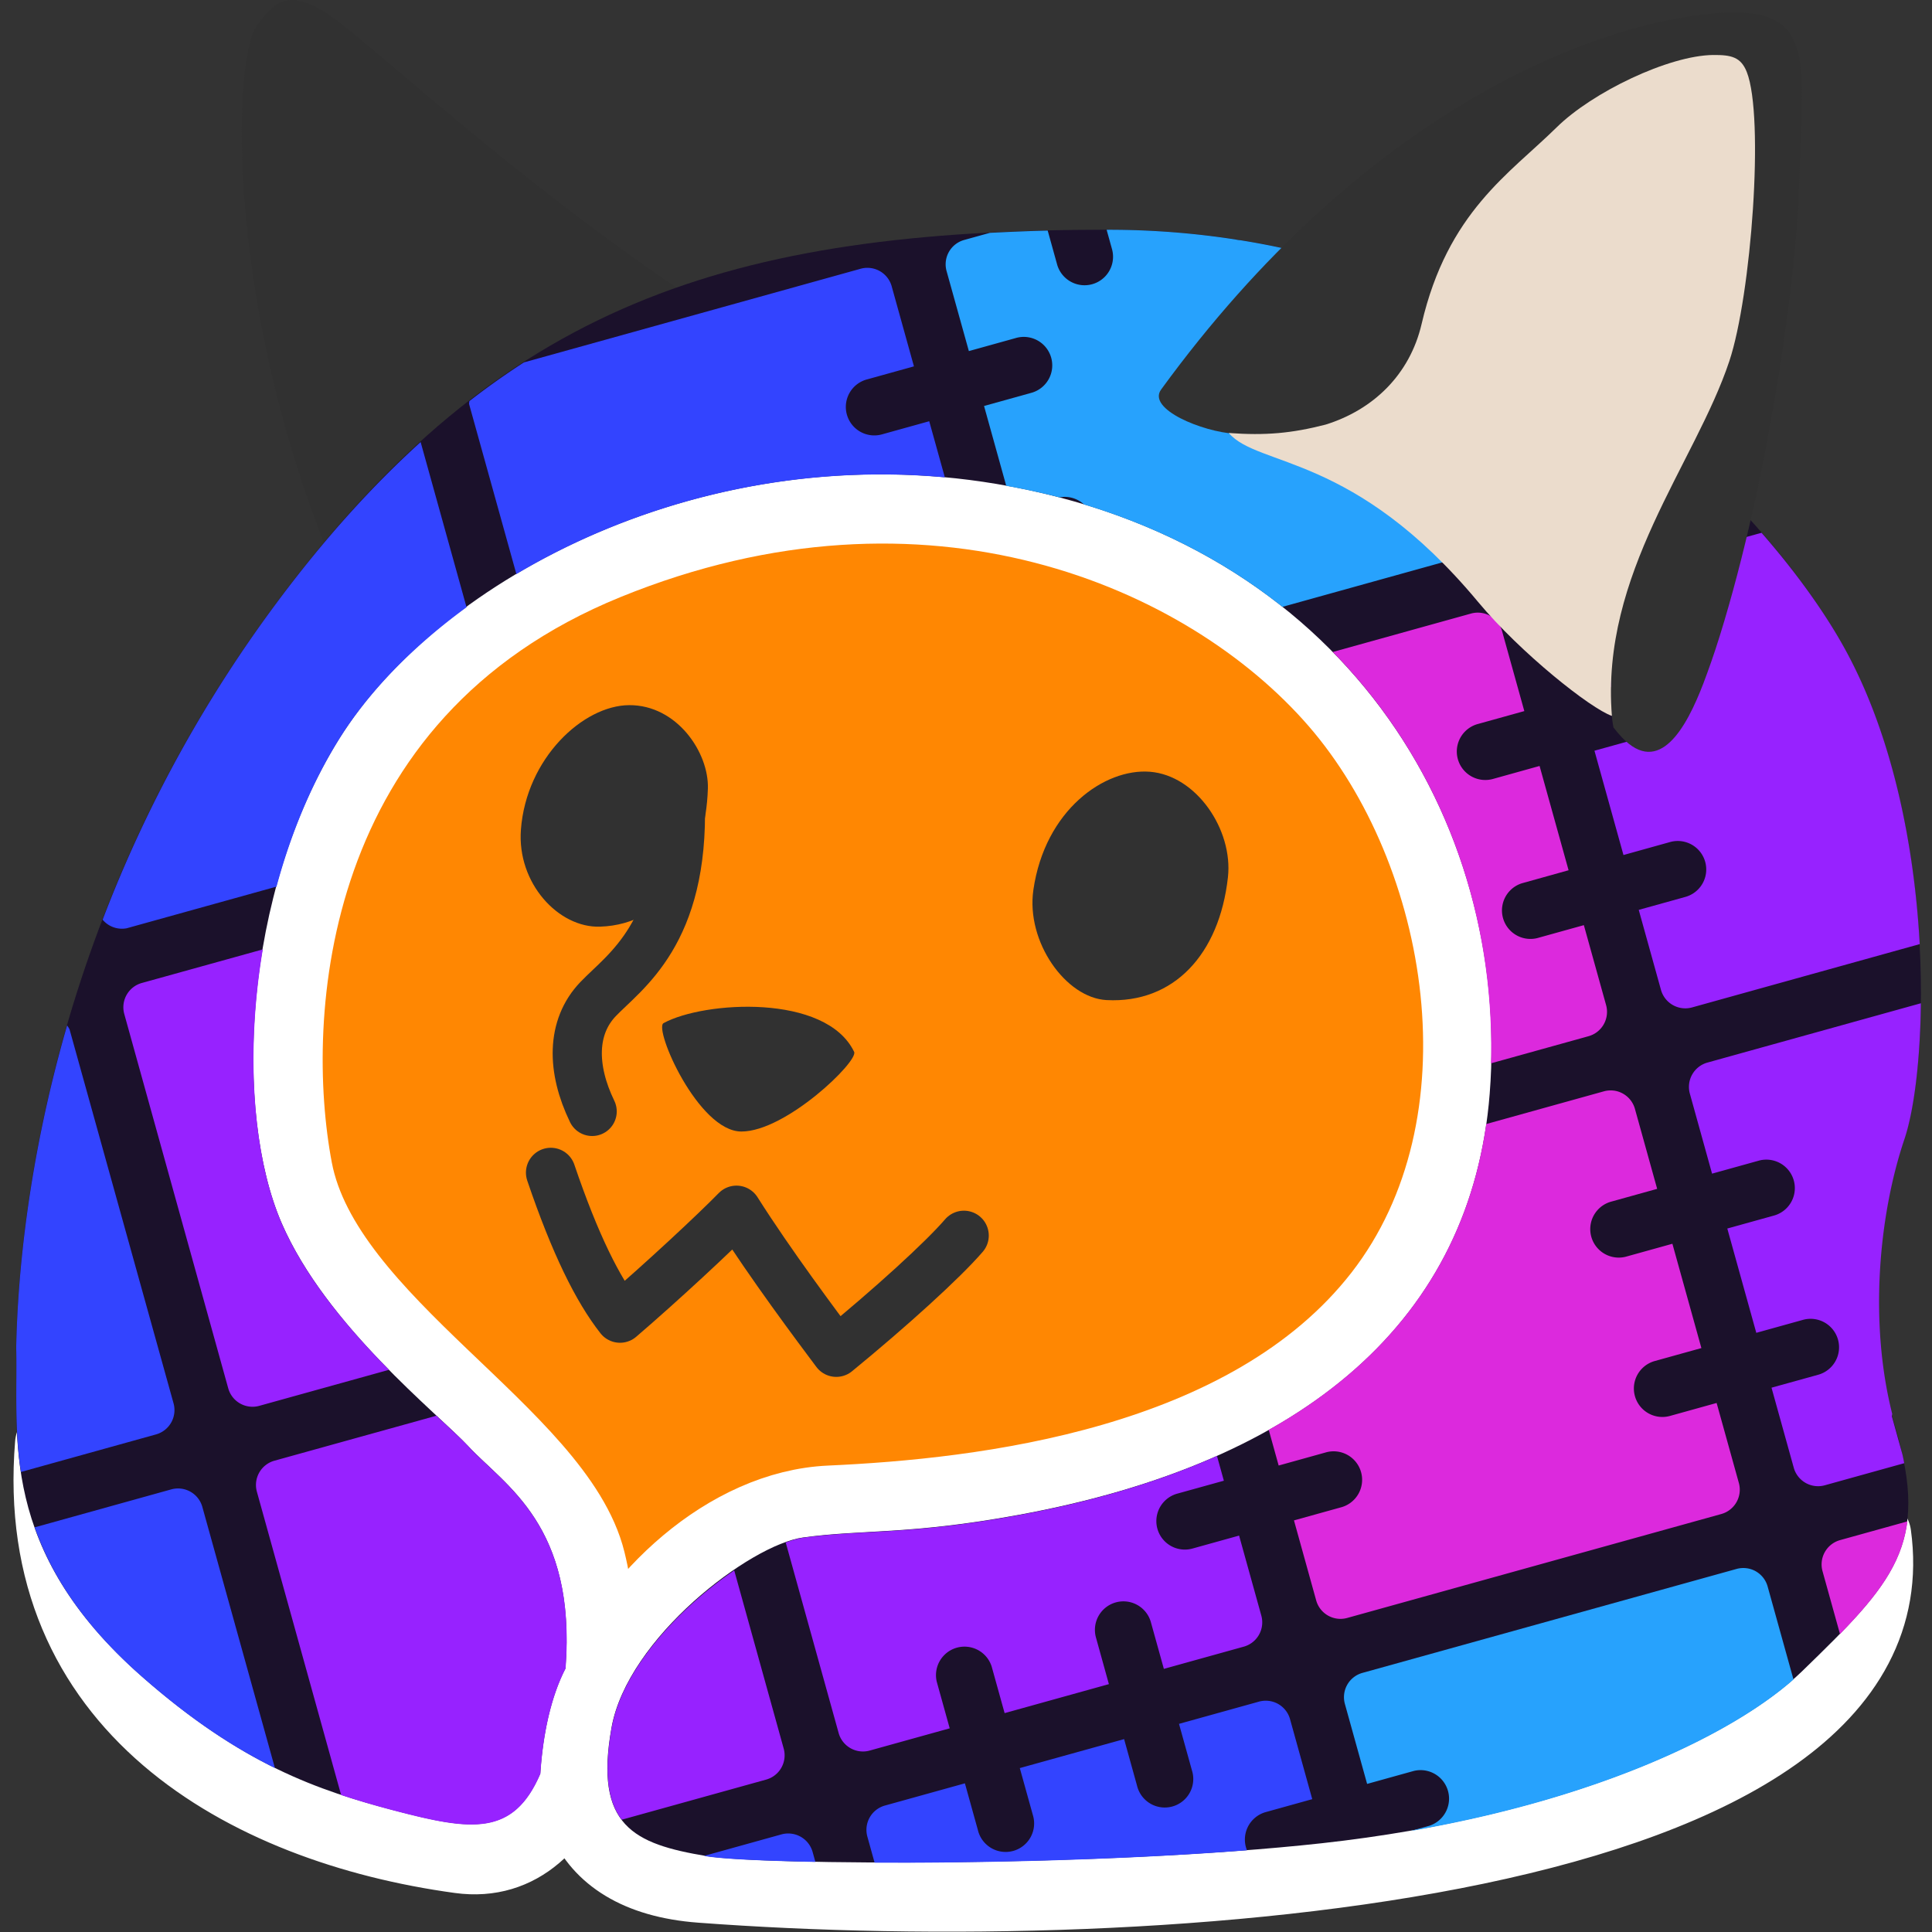 <?xml version="1.0" encoding="UTF-8" standalone="no"?>
<svg
   xml:space="preserve"
   width="128"
   height="128"
   version="1.1"
   id="svg38"
   sodipodi:docname="cozy-blobfox.svg"
   inkscape:version="1.2.2 (b0a8486541, 2022-12-01)"
   xmlns:inkscape="http://www.inkscape.org/namespaces/inkscape"
   xmlns:sodipodi="http://sodipodi.sourceforge.net/DTD/sodipodi-0.dtd"
   xmlns="http://www.w3.org/2000/svg"
   xmlns:svg="http://www.w3.org/2000/svg"><rect width="100%" height="100%" fill="#333333" stroke="none"/><defs
     id="defs42" /><sodipodi:namedview
     id="namedview40"
     pagecolor="#20172e"
     bordercolor="#999999"
     borderopacity="1"
     inkscape:showpageshadow="0"
     inkscape:pageopacity="0"
     inkscape:pagecheckerboard="0"
     inkscape:deskcolor="#d1d1d1"
     showgrid="false"
     inkscape:zoom="4.8447863"
     inkscape:cx="99.591596"
     inkscape:cy="60.477384"
     inkscape:window-width="2560"
     inkscape:window-height="1411"
     inkscape:window-x="1920"
     inkscape:window-y="0"
     inkscape:window-maximized="1"
     inkscape:current-layer="svg38" /><g
     style="display:inline"
     id="g24"
     inkscape:label="Base"><path
       d="m 69.97,33.403 c 0.309,0.08 0.617,0.159 0.92,0.245 -0.304,-0.084 -0.61,-0.167 -0.92,-0.245 z m -10.94,2.823 a 40.22,40.22 0 0 0 -2.45,0.085 c -4.41,0.288 -9.1,1.314 -13.974,3.297 -9.635,3.92 -14.51,10.494 -16.938,17.354 -2.427,6.86 -2.22,14.043 -1.405,18.535 0.74,4.083 4.469,7.918 8.59,11.868 4.122,3.95 8.724,8.034 9.88,12.727 0.125,0.513 0.178,1.064 0.272,1.597 3.277,-3.772 7.687,-6.694 12.756,-6.923 9.494,-0.427 25.36,-2.151 33.17,-12.255 3.754,-4.859 5.03,-11.254 4.383,-17.648 C 92.646,58.244 89.993,52.171 86.223,47.816 80.883,41.648 71.129,36.175 59.03,36.226 Z"
       style="display:inline;fill:#ff8702;fill-opacity:1;stroke:none;stroke-width:0.712px;stroke-linecap:butt;stroke-linejoin:miter;stroke-opacity:0.45"
       transform="matrix(1.05,0,0,1.05,-3.68,-2.216)"
       id="path2"
       inkscape:label="face" /><path
       d="M 24.895,38.67 C 17.663,21.941 18.165,5.851 19.715,3.716 20.938,2.033 21.761,1.62 23.767,2.731 c 2.367,1.31 11.58,10.337 23.627,18.339 5.21,3.46 -7.137,2.429 -0.574,4.855 -11.475,0.78 -16.004,6.074 -21.925,12.745 z"
       style="display:inline;fill:#313131;fill-opacity:1;stroke:none;stroke-width:0.821px;stroke-linecap:butt;stroke-linejoin:miter;stroke-opacity:1"
       transform="matrix(1.05,0,0,1.05,-3.68,-2.216)"
       id="path4"
       inkscape:label="left-ear" /><path
       d="m 6.739,93.22 c -1.364,16.525 12.158,24.205 25.774,26.067 7.673,1.05 10.125,-10.756 8.175,-18.693 C 38.738,92.657 24.026,85.54 22.195,75.889 20.364,66.237 21.457,45.941 41.813,37.659 c 20.305,-8.261 37.8,-0.694 46.001,8.779 8.201,9.473 11.124,26.62 2.779,37.364 -8.346,10.744 -25.079,12.631 -34.737,13.067 -13.014,0.586 -24.29,23.065 -8.144,24.276 28.845,2.163 76.993,-1.217 74.099,-22.195"
       style="display:inline;fill:none;stroke:#ffffff;stroke-width:4.573;stroke-linecap:round;stroke-linejoin:round;stroke-dasharray:none;stroke-opacity:1"
       transform="matrix(1.05,0,0,1.05,-3.68,-2.216)"
       id="path6"
       inkscape:label="blanket-border" /><path
       d="M 73.455,16.604 C 49.501,16.617 35.084,21.264 21.089,39.961 7.095,58.659 4.705,78.068 4.523,87.122 c 0.138,5.605 -1.17,12.767 7.936,20.771 6.335,5.569 11.122,7.191 15.953,8.457 4.83,1.267 7.48,1.634 9.182,-2.332 0.162,-2.51 0.678,-4.875 1.588,-6.636 0.695,-9.05 -3.811,-11.521 -6.13,-14.02 C 31.162,91.325 24.101,85.787 21.281,79.299 18.248,72.32 18.807,58.51 24.898,48.738 31.243,38.558 48.16,29.588 66.385,32.646 88.213,36.309 98.86,53.889 97.5,71.135 96.383,85.293 85.958,94.372 67.752,97.7 c -6.906,1.263 -9.79,0.905 -13.571,1.421 -3.347,0.456 -11.083,6.347 -12.092,12.004 -1.103,6.186 1.404,7.337 5.997,8.1 3.495,0.58 24.936,0.717 38.816,-0.81 15.443,-1.698 26.048,-6.713 30.312,-10.854 5.775,-5.608 8.075,-7.974 5.885,-15.353 -1.795,-6.044 -1.121,-13.266 0.55,-18.223 1.672,-4.958 1.988,-20.391 -3.695,-30.832 -5.684,-10.44 -22.545,-26.562 -46.5,-26.55 z"
       style="display:inline;fill:#1b112b;stroke-width:0.179"
       transform="matrix(1.05,0,0,1.05,-3.68,-2.216)"
       id="path8"
       inkscape:label="blanket" /><g
       style="display:inline"
       id="g18"
       inkscape:label="patches"><path
         d="M-41.36-22.582h-3.589v3.207a1.887 1.887 0 0 1-3.774 0v-3.208l-5.5.001a1.672 1.672 0 0 0-1.671 1.673v5.5h3.208a1.887 1.887 0 0 1 .001 3.774h-3.209l.001 7.173 3.21-.002a1.887 1.887 0 0 1-.002 3.774h-3.207v5.5a1.674 1.674 0 0 0 1.672 1.673l15.656-.002c1.364-6.206 1.984-13.595.491-20.048-.615-2.658-1.725-5.751-3.288-9.015zm-103.063 0-8.314-.003a1.67 1.67 0 0 0-1.674 1.674l-.006 25.729a1.67 1.67 0 0 0 1.674 1.673l8.917.002c-1.822-3.28-3.693-7.28-4.246-11.241-.654-4.679.647-11.416 3.65-17.835zm104.885 32.859-14.682-.001a1.674 1.674 0 0 0-1.67 1.67l-.002 5.502h3.21a1.887 1.887 0 0 1-.002 3.774h-3.209v7.172h3.208a1.887 1.887 0 0 1 0 3.774l-3.21-.002v5.502a1.672 1.672 0 0 0 1.672 1.673h5.46c.016-.188.03-.381.04-.578l.001-2.63a1.887 1.887 0 0 1 .067-.154c.146-6.338 2.714-12.987 5.65-17.313 1.095-1.614 2.38-4.65 3.467-8.39zm-102.081-.012-11.13-.003a1.67 1.67 0 0 0-1.674 1.674l-.004 20.85a57.27 57.27 0 0 0 3.15 1.958c4.53 2.64 7.108 3.756 9.945.223.87-2.494 2.057-4.742 3.474-6.268 3.248-8.96-.617-12.728-2.26-15.909-.302-.584-.868-1.493-1.501-2.525zm49.115 16.42c-4.14.614-8.719.708-13.726.255-7.343-.665-10.159-1.838-14.13-2.38-.346-.047-.76-.042-1.208-.009l-.002 13.105a1.672 1.672 0 0 0 1.672 1.671l5.501.001V36.12a1.889 1.889 0 0 1 3.775.001v3.21h7.17l.002-3.209a1.889 1.889 0 0 1 1.886-1.886 1.889 1.889 0 0 1 1.892 1.886v3.21h5.495a1.67 1.67 0 0 0 1.671-1.672l.001-5.501h-3.207a1.887 1.887 0 1 1 .001-3.774l3.207.001zm-32.846-1.261c-4.057 1.374-8.87 4.237-10.62 7.88-1.316 2.741-1.544 4.61-.987 6.037l9.93.002c.927 0 1.673-.745 1.674-1.672z"
         style="stroke-width:.182;fill:#9722ff"
         transform="rotate(-15.535 249.834 -573.05)"
         id="path10"
         inkscape:label="purple" /><path
         d="m -60.701,-22.454 a 1.672,1.672 0 0 0 -0.64,-0.127 h -9.506 c 4.995,9.019 5.732,19.517 2.801,29.064 h 6.708 a 1.674,1.674 0 0 0 1.673,-1.672 l -10e-4,-5.5 h -3.21 a 1.887,1.887 0 0 1 10e-4,-3.772 l 3.208,-0.003 -10e-4,-7.172 -3.208,0.002 a 1.887,1.887 0 1 1 0,-3.775 h 3.208 l -10e-4,-5.5 a 1.672,1.672 0 0 0 -1.032,-1.545 z m 0.003,32.855 a 1.674,1.674 0 0 0 -0.64,-0.127 h -8.09 c -3.584,8.172 -10.155,13.41 -19.308,15.662 v 2.453 h 3.212 a 1.888,1.888 0 1 1 -0.001,3.775 l -3.207,-0.001 -0.002,5.5 a 1.67,1.67 0 0 0 1.672,1.672 l 25.722,0.004 a 1.672,1.672 0 0 0 1.67,-1.672 v -5.5 h -3.206 a 1.887,1.887 0 1 1 -0.001,-3.774 h 3.209 V 21.22 h -3.208 a 1.888,1.888 0 0 1 10e-4,-3.775 h 3.209 v -5.5 A 1.674,1.674 0 0 0 -60.698,10.4 Z m 11.102,32.711 h -4.626 a 1.672,1.672 0 0 0 -1.673,1.671 v 4.324 c 3.182,-1.851 5.238,-3.45 6.3,-5.995 z"
         style="display:inline;fill:#dc29dd;stroke-width:0.182"
         transform="rotate(-15.535,249.834,-573.05)"
         id="path12"
         inkscape:label="pink" /><path
         d="M-77.652-53.507c-.047-.014-.091-.024-.138-.037v1.33a1.887 1.887 0 0 1-3.776 0v-2.325c-1.269-.32-2.509-.608-3.734-.882h-1.766a1.672 1.672 0 0 0-1.673 1.672l.003 5.504h3.207a1.887 1.887 0 1 1 .001 3.773h-3.213v5.49c1.103.533 2.17 1.091 3.188 1.683h.022a1.889 1.889 0 0 1 1.427.89c4.492 2.847 8.09 6.27 10.844 10.054l11.918-.001a1.672 1.672 0 0 0 1.671-1.672v-16.684c-2.953-2.177-6.19-4.156-9.774-5.796a1.887 1.887 0 0 1-.3-.135 55.025 55.025 0 0 0-7.907-2.865zm16.95 96.75a1.672 1.672 0 0 0-.64-.128l-25.724-.003a1.67 1.67 0 0 0-1.673 1.67v5.5h3.21a1.889 1.889 0 0 1 0 3.776h-1.284c12.568 1.253 22.128-.445 27.143-2.874v-6.398a1.672 1.672 0 0 0-1.032-1.544z"
         style="display:inline;stroke-width:.182;fill:#27a2fd"
         transform="rotate(-15.535 249.834 -573.05)"
         id="path14"
         inkscape:label="light-blue" /><path
         d="m -93.545,-55.294 a 1.672,1.672 0 0 0 -0.64,-0.127 l -23.15,0.003 c -1.391,0.43 -2.782,0.934 -4.171,1.502 a 1.674,1.674 0 0 0 -0.072,0.17 l 0.002,11.706 c 8.628,-2.347 19.053,-2.365 29.066,1.43 l -10e-4,-3.861 h -3.207 a 1.887,1.887 0 1 1 -0.002,-3.773 h 3.207 v -5.502 a 1.672,1.672 0 0 0 -1.032,-1.548 z m -31.8,3.127 c -3.871,1.945 -7.786,4.422 -11.857,7.563 a 87.278,87.278 0 0 0 -16.918,17.284 1.672,1.672 0 0 0 1.383,0.974 h 10.305 c 1.812,-3.055 4.017,-5.923 6.614,-8.305 2.707,-2.484 6.312,-4.592 10.472,-6.155 z m -32.918,30.967 c -4.863,7.881 -7.58,15.035 -8.964,19.653 -0.605,2.403 -1.54,5.019 -1.908,8.03 h 9.29 a 1.674,1.674 0 0 0 1.671,-1.671 l -0.003,-25.726 a 1.672,1.672 0 0 0 -0.087,-0.286 z m -0.942,31.59 a 1.674,1.674 0 0 0 -0.64,-0.128 h -9.394 c 0.223,3.294 1.327,7.04 4.2,11.439 2.374,3.636 4.638,6.198 6.864,8.186 l 0.001,-17.952 a 1.674,1.674 0 0 0 -1.032,-1.546 z m 65.663,32.848 a 1.67,1.67 0 0 0 -0.64,-0.127 h -5.499 v 3.207 a 1.889,1.889 0 1 1 -3.776,-0.002 l 10e-4,-3.206 -7.172,-10e-4 v 3.207 a 1.889,1.889 0 1 1 -3.775,-0.002 v -3.206 l -5.5,-10e-4 a 1.672,1.672 0 0 0 -1.672,1.672 v 1.792 c 6.943,1.962 16.011,4.254 23.99,5.817 a 1.889,1.889 0 0 1 1.866,-2.106 h 3.207 l 0.002,-5.5 a 1.67,1.67 0 0 0 -1.032,-1.544 z m -32.833,0.004 a 1.674,1.674 0 0 0 -0.639,-0.13 h -5.317 c 0.053,0.025 0.096,0.05 0.15,0.074 0.96,0.447 3.502,1.286 6.839,2.285 v -0.686 a 1.674,1.674 0 0 0 -1.033,-1.543 z"
         style="display:inline;fill:#3344ff;stroke-width:0.182"
         transform="rotate(-15.535,249.834,-573.05)"
         id="path16"
         inkscape:label="dark-blue" /></g><path
       d="M111.282 2.992c-7.624.784-21.834 6.294-34.513 23.696-.9 1.236 2.597 2.668 4.67 2.795 16.78 3.532 20.31-18.515 27.211-17.89-.69 13.48-3.663 22.213-3.504 34.425.026.73.044 1.414.165 1.991.164.218.342.43.534.63 2.35 2.471 4.051-.569 5.14-3.41.329-.872.663-1.805 1.036-3.004 3.123-10.043 4.852-22.763 5.004-28.437.218-8.083 1.264-11.517-5.743-10.796z"
       style="display:inline;fill:#313131;fill-opacity:1;stroke:none;stroke-width:.834px;stroke-linecap:butt;stroke-linejoin:miter;stroke-opacity:.45"
       transform="matrix(1.05 0 0 1.05 -3.68 -2.216)"
       id="path20"
       inkscape:label="right-ear" /><path
       d="M111.604 5.58c-2.818.03-7.633 2.355-9.873 4.561-2.987 2.943-6.88 5.344-8.526 12.412-.748 3.21-3.068 5.421-6.06 6.35-2.146.549-3.771.697-6.108.529 1.864 2.176 7.9 1.25 15.733 10.661 2.693 3.236 7.108 6.733 8.443 7.19-.726-8.988 5.248-15.904 7.407-22.381 1.387-4.16 2.222-15.414 1.103-18.248-.372-.942-.975-1.085-2.119-1.073z"
       style="display:inline;fill:#ebdccc;fill-opacity:1;stroke:none;stroke-width:.834px;stroke-linecap:butt;stroke-linejoin:miter;stroke-opacity:1"
       transform="matrix(1.05 0 0 1.05 -3.68 -2.216)"
       id="path22"
       inkscape:label="right-ear-fluff" /></g><g
     style="display:inline"
     id="g36"
     inkscape:label="Features"><path
       d="M34.511 54.972c.357-4.744 4.121-8.231 7.165-8.254 3.167-.024 5.296 3.136 5.223 5.522-.144 4.723-2.609 9.009-7.147 9.154-2.753.089-5.506-2.887-5.24-6.422z"
       style="display:inline;fill:#313131;fill-opacity:1;stroke:none;stroke-width:.8;stroke-linecap:butt;stroke-linejoin:miter;stroke-miterlimit:4;stroke-dasharray:none;stroke-opacity:.464"
       id="path26"
       inkscape:label="left-eye" /><path
       d="M68.463 58.96c.772-5.319 4.736-8.06 7.713-7.83 3.097.239 5.526 3.852 5.178 6.99-.566 5.11-3.593 8.37-8.04 8.138-2.699-.14-5.35-3.857-4.85-7.299z"
       style="display:inline;fill:#313131;fill-opacity:1;stroke:none;stroke-width:.784px;stroke-linecap:butt;stroke-linejoin:miter;stroke-opacity:.464"
       id="path28"
       inkscape:label="right-eye" /><path
       d="M39.232 73.635c-1.366-2.817-1.385-5.583.39-7.44 1.776-1.858 5.7-4.33 5.448-13.072"
       style="display:inline;fill:none;fill-opacity:1;stroke:#313131;stroke-width:3.258;stroke-linecap:round;stroke-linejoin:miter;stroke-miterlimit:4;stroke-dasharray:none;stroke-opacity:1"
       id="path30"
       inkscape:label="nose-outline" /><path
       d="M43.963 67.784c2.671-1.458 10.76-1.975 12.626 1.905.299.62-4.523 5.284-7.475 5.277-2.854-.006-5.821-6.817-5.151-7.182z"
       style="display:inline;fill:#313131;fill-opacity:1;stroke:none;stroke-width:.74px;stroke-linecap:butt;stroke-linejoin:miter;stroke-opacity:1"
       id="path32"
       inkscape:label="nose" /><path
       d="M36.492 77.69c1.614 4.75 3.11 7.743 4.585 9.624 2.776-2.38 6.316-5.677 7.717-7.116 2.263 3.576 5.352 7.694 6.611 9.377 3.598-2.946 7.044-6.075 8.457-7.716"
       style="display:inline;fill:none;stroke:#313131;stroke-width:3.295;stroke-linecap:round;stroke-linejoin:round;stroke-miterlimit:4;stroke-dasharray:none;stroke-opacity:1"
       id="path34"
       inkscape:label="mouth" /></g></svg>
